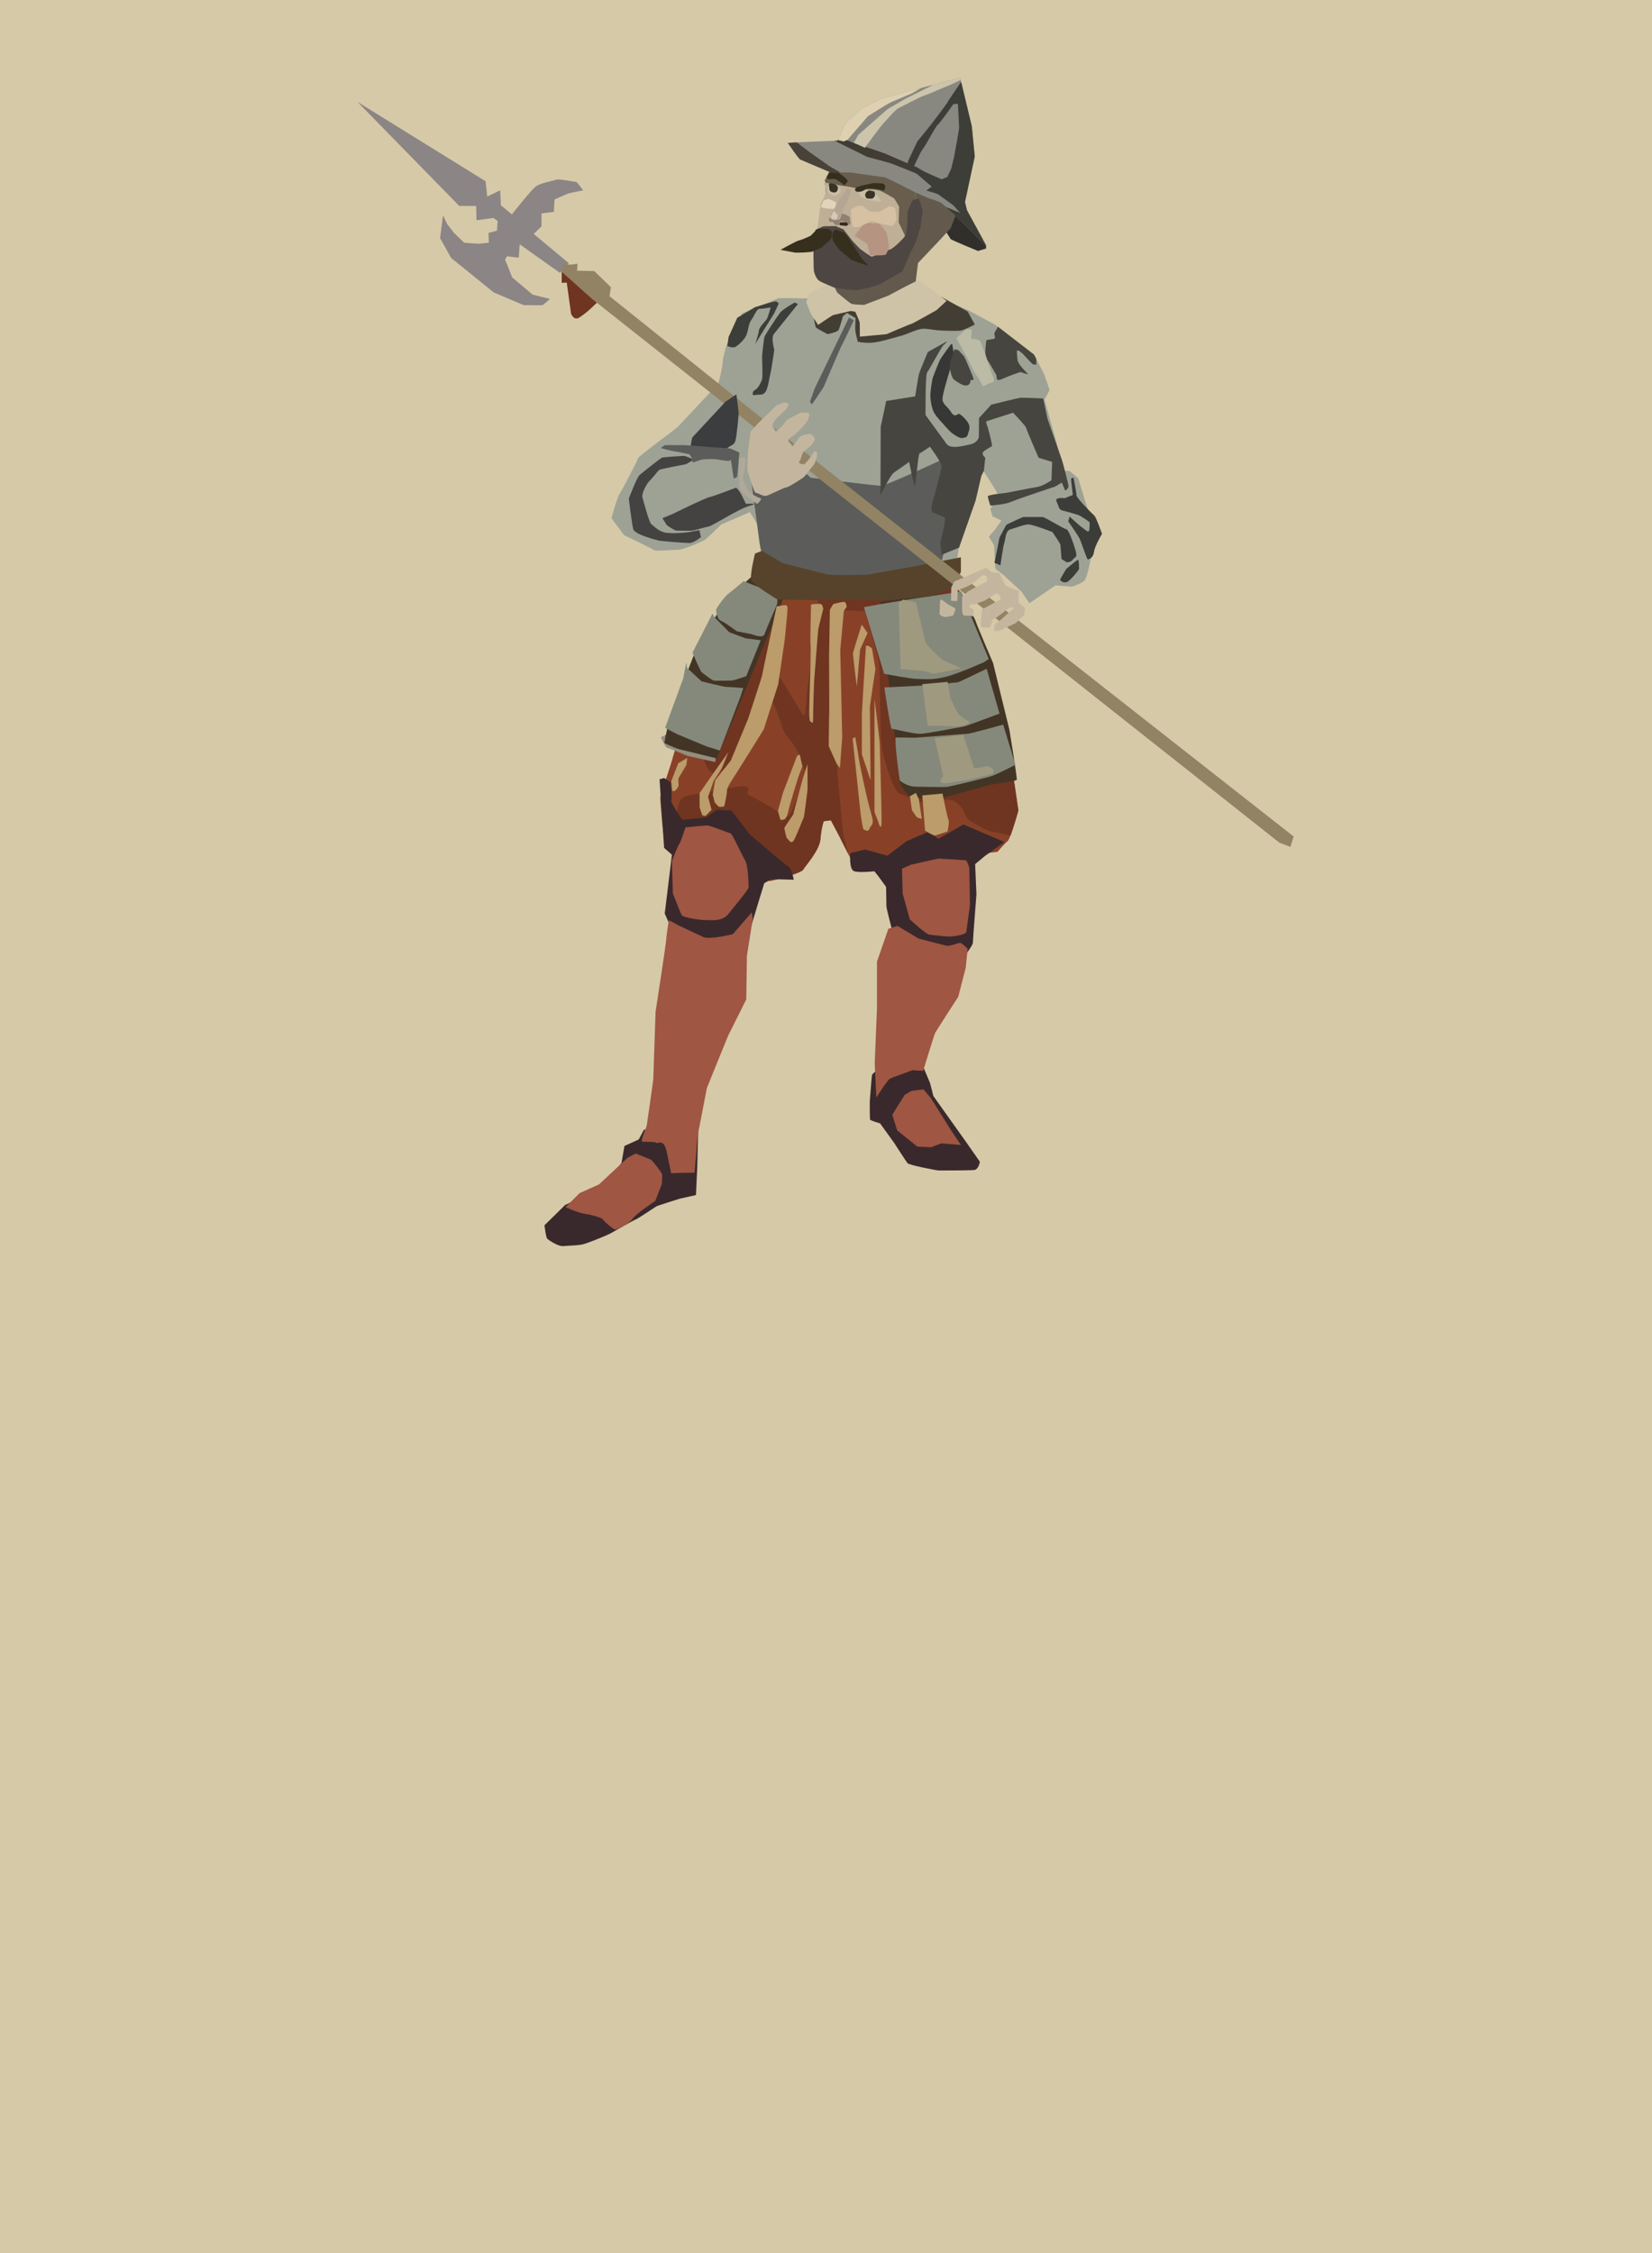 <?xml version="1.0" encoding="UTF-8" standalone="no"?>
<!-- Created with Inkscape (http://www.inkscape.org/) -->

<svg
   width="825"
   height="1125"
   viewBox="0 0 825 1125"
   version="1.1"
   id="svg5"
   xml:space="preserve"
   inkscape:version="1.2.2 (b0a8486, 2022-12-01)"
   sodipodi:docname="pikeman.svg"
   xmlns:inkscape="http://www.inkscape.org/namespaces/inkscape"
   xmlns:sodipodi="http://sodipodi.sourceforge.net/DTD/sodipodi-0.dtd"
   xmlns="http://www.w3.org/2000/svg"
   xmlns:svg="http://www.w3.org/2000/svg"><sodipodi:namedview
     id="namedview7"
     pagecolor="#ffffff"
     bordercolor="#999999"
     borderopacity="1"
     inkscape:showpageshadow="0"
     inkscape:pageopacity="0"
     inkscape:pagecheckerboard="0"
     inkscape:deskcolor="#d1d1d1"
     inkscape:document-units="mm"
     showgrid="false"
     inkscape:zoom="0.16173406"
     inkscape:cx="231.86211"
     inkscape:cy="460.63273"
     inkscape:window-width="1390"
     inkscape:window-height="1027"
     inkscape:window-x="883"
     inkscape:window-y="485"
     inkscape:window-maximized="0"
     inkscape:current-layer="layer1" /><defs
     id="defs2" /><g
     inkscape:label="Layer 1"
     inkscape:groupmode="layer"
     id="layer1"><rect
       style="fill:#d6c9a7;fill-opacity:1;stroke:none;stroke-width:2.721;stroke-linejoin:round;stroke-dashoffset:318.954;stroke-opacity:1;paint-order:markers stroke fill"
       id="rect61"
       width="831.612"
       height="1133.518"
       x="-3.306"
       y="-4.259" /><g
       id="g62"
       transform="matrix(0.594,0,0,0.594,166.641,4.549)"><path
         style="fill:#9da295;fill-opacity:1;stroke:none;stroke-width:2.7;stroke-linejoin:round;stroke-dashoffset:318.954;stroke-opacity:1;paint-order:markers stroke fill"
         d="m 396.109,243.277 c 0,0 -21.314,-0.82 -22.953,0 -1.64,0.82 -30.058,12.57 -30.058,12.57 l -12.843,26.505 c 0,0 -3.279,11.477 -3.279,14.756 0,3.279 -3.006,17.215 -4.099,18.308 -1.093,1.093 -32.244,34.43 -33.883,36.069 -1.639,1.64 -32.79,24.319 -33.063,25.959 -0.273,1.64 -13.389,26.779 -15.575,30.058 -2.186,3.279 -6.831,20.494 -6.831,20.494 l 10.657,14.209 c 0,0 24.046,11.477 25.139,12.57 1.093,1.093 14.482,-0.273 19.948,-0.273 5.465,0 21.587,-7.651 22.953,-8.471 1.366,-0.82 13.663,-12.843 13.663,-12.843 l 24.046,-10.384 7.105,11.75 5.465,26.232 161.341,3.49 1.932,-12.366 18.935,-66.081 c 0,0 13.525,20.481 13.525,22.027 0,1.546 -6.183,12.366 -6.183,12.366 l 1.932,6.183 7.342,3.478 -5.41,7.729 -5.024,5.797 4.251,7.342 1.159,19.708 6.569,5.024 15.457,14.298 6.569,9.661 22.027,-15.071 13.525,1.159 c 0,0 9.274,-2.705 11.207,-5.797 1.932,-3.091 4.251,-14.685 4.251,-14.685 l 3.783,-26.211 -13.83,-44.507 -7.342,-6.183 h -4.251 l -16.617,-59.898 4.251,-8.115 -4.637,-13.525 -8.502,-16.23 -32.074,-24.732 -22.8,-12.366 -31.688,-13.525 z"
         id="path59-6"
         sodipodi:nodetypes="csccssscsccssccccccccsccccccccccccsccccccccccccc" /><path
         style="fill:#5c5d5a;fill-opacity:1;stroke:none;stroke-width:2.7;stroke-linejoin:round;stroke-dashoffset:318.954;stroke-opacity:1;paint-order:markers stroke fill"
         d="m 348.978,380.805 8.695,65.115 c 0,0 2.319,21.254 8.888,23.379 6.569,2.125 57.386,14.105 58.352,14.491 0.966,0.387 40.189,3.091 48.498,0.58 8.308,-2.512 35.359,-9.854 35.359,-9.854 l 7.149,-30.915 -2.319,-65.887 c 0,0 -49.271,22.993 -53.328,22.993 -4.058,0 -59.125,-6.763 -59.125,-6.763 l -41.349,-36.325 -11.207,16.81 z"
         id="path58-9" /><path
         style="fill:#884127;fill-opacity:1;stroke:none;stroke-width:2.7;stroke-linejoin:round;stroke-dashoffset:318.954;stroke-opacity:1;paint-order:markers stroke fill"
         d="m 358.252,477.994 -15.7,9.843 -36.889,79.516 c 0,0 -19.401,56.563 -20.494,61.482 -1.093,4.918 -10.657,32.244 -10.657,34.157 0,1.913 2.459,35.25 4.099,36.889 1.639,1.639 3.006,8.471 12.023,13.389 9.017,4.919 67.766,20.221 74.598,19.674 6.831,-0.546 28.418,-7.105 29.511,-9.564 1.093,-2.459 13.663,-15.849 14.482,-25.686 0.82,-9.837 2.733,-15.029 2.733,-15.029 l 6.011,-0.82 c 0,0 7.651,14.209 8.198,15.575 0.546,1.366 10.383,20.494 10.383,20.494 0,0 9.564,4.099 13.116,4.099 3.552,0 60.935,-7.378 72.412,-9.017 11.477,-1.639 36.069,-4.645 36.069,-4.645 0,0 6.012,-7.105 8.471,-9.017 2.459,-1.913 9.017,-25.686 9.017,-25.686 l -4.645,-31.697 -48.092,-162.858 z"
         id="path39-1" /><path
         id="path40-4"
         style="fill:#6f3520;fill-opacity:1;stroke:none;stroke-width:2.7;stroke-linejoin:round;stroke-dashoffset:318.954;stroke-opacity:1;paint-order:markers stroke fill"
         d="m 484.045,478.834 -71.541,7.91 -4.787,7.867 c 0,0 -8.889,74.39 -9.662,78.254 -0.773,3.864 -0.773,23.186 -3.092,20.867 -2.319,-2.319 -18.548,-32.269 -25.311,-39.031 -6.763,-6.763 -0.966,-15.65 0.193,-20.48 1.159,-4.83 2.125,-23.379 2.125,-23.379 0,0 -42.508,46.759 -43.281,50.816 -0.773,4.058 -11.206,49.077 -11.785,50.816 -0.58,1.739 -8.695,15.071 -5.797,18.936 2.898,3.864 3.091,13.331 12.752,9.66 9.661,-3.671 10.047,-10.241 17.582,-21.447 7.535,-11.207 16.618,-32.654 18.164,-34.586 1.546,-1.932 5.989,-7.921 10.047,-0.965 4.058,6.956 7.922,23.766 10.82,26.471 2.898,2.705 10.627,14.105 10.82,16.23 0.193,2.125 5.603,13.138 5.41,17.195 -0.193,4.058 -7.923,21.254 -9.082,23.766 -1.159,2.512 -3.863,16.038 -11.592,9.082 -7.729,-6.956 -27.052,-15.651 -28.018,-17.004 -0.966,-1.353 3.865,-6.762 -4.057,-6.568 -7.922,0.193 -34.781,6.182 -36.52,6.375 -1.739,0.193 -13.718,0.966 -15.844,5.024 -2.125,4.058 -3.672,12.754 -3.672,12.754 0,0 2.898,26.47 8.115,28.209 5.217,1.739 48.693,11.593 53.137,13.332 2.165,0.847 7.59,7.319 12.58,13.703 1.545,0.221 2.818,0.358 3.481,0.305 6.831,-0.546 28.419,-7.105 29.512,-9.565 1.093,-2.459 13.663,-15.848 14.482,-25.686 0.82,-9.837 2.732,-15.029 2.732,-15.029 l 6.01,-0.82 c 0,0 7.653,14.21 8.199,15.576 0.354,0.884 3.768,7.498 6.719,13.262 -2.054,-7.08 -3.628,-12.718 -3.986,-14.629 -1.639,-8.744 -8.197,-86.347 -8.197,-97.277 0,-10.93 8.197,-93.451 8.197,-93.451 0,0 10.134,0.796 17.801,0.613 l 11.709,42.287 c 1.093,9.291 0.547,66.126 3.006,75.963 2.459,9.837 8.745,33.337 15.029,35.523 6.285,2.186 21.041,10.11 26.779,8.471 5.738,-1.639 12.843,-6.832 20.768,-0.82 7.924,6.011 4.644,11.751 12.842,16.123 8.197,4.372 10.93,7.378 19.674,8.471 4.198,0.525 8.392,2.281 12.408,2.906 2.903,-7.404 6.721,-21.215 6.721,-21.215 l -4.646,-31.697 -48.092,-162.857 z" /><path
         style="fill:#39292c;fill-opacity:1;stroke:none;stroke-width:0.8;stroke-linejoin:round;stroke-dashoffset:318.954;stroke-opacity:1;paint-order:markers stroke fill"
         d="m 273.966,647.417 3.826,57.656 6.558,5.738 -6.011,49.459 5.738,13.116 c 0,0 37.982,16.942 40.168,16.668 2.186,-0.273 24.866,-10.93 25.139,-13.116 0.273,-2.186 12.57,-42.081 12.57,-42.081 l 5.738,-3.552 19.128,0.546 c 0,0 -1.913,-9.564 -4.099,-10.657 -2.186,-1.093 -32.79,-27.325 -32.79,-27.325 l -15.575,-20.221 -12.296,-0.546 -8.744,6.285 -20.221,2.186 c 0,0 -10.384,-15.029 -9.291,-16.668 1.093,-1.639 -0.546,-15.029 -0.546,-15.029 l -5.465,-3.552 z"
         id="path11-4" /><path
         id="path27-7-5"
         style="fill:#504b3a;fill-opacity:1;stroke:none;stroke-width:0.1;stroke-linejoin:round;stroke-dashoffset:318.954;stroke-opacity:1;paint-order:markers stroke fill"
         d="m 413.119,145.795 c 0,0 -0.045,0.297 -0.049,0.318 l 0.787,9.287 -1.115,2.008 c 1.093,2.02 2.699,4.645 2.699,4.645 0,0 4.51,0.547 5.193,0.273 0.683,-0.273 5.192,-3.414 6.012,-3.961 0.82,-0.546 4.098,-5.875 4.098,-5.875 l 2.459,-1.23 c 0,0 -3.961,9.7 -4.508,11.066 -0.546,1.366 -2.596,8.744 -2.596,8.744 l 2.732,4.1 -6.422,5.738 c 0,0 1.503,3.824 3.279,3.961 1.776,0.137 4.781,2.186 6.83,0.547 2.049,-1.64 5.877,-3.142 5.604,-5.602 -0.273,-2.459 -0.411,-5.055 -1.367,-6.012 -0.956,-0.956 -3.006,-3.279 -3.006,-5.875 0,-2.596 5e-4,-8.608 0.684,-9.018 0.683,-0.41 3.553,-2.869 3.553,-2.869 l 5.875,4.646 4.508,2.459 c 0,0 5.192,2.05 6.422,0.957 1.23,-1.093 2.186,-2.596 2.186,-2.596 v 2.869 l -5.055,2.596 c 0,0 -1.366,1.366 0,2.049 1.366,0.683 1.912,1.64 4.098,0.82 2.186,-0.82 2.87,-0.411 4.373,-1.641 1.503,-1.23 4.508,-4.235 4.781,-5.191 0.273,-0.956 1.504,-3.142 1.504,-4.645 0,-1.503 1.64,-4.1 0,-4.783 -1.639,-0.683 -4.1,-3.688 -10.248,-4.508 -6.148,-0.82 -24.319,-2.869 -25.686,-2.869 -1.366,0 -17.625,-0.41 -17.625,-0.41 z" /><path
         style="fill:#312f2c;fill-opacity:1;stroke:none;stroke-width:0.1;stroke-linejoin:round;stroke-dashoffset:318.954;stroke-opacity:1;paint-order:markers stroke fill"
         d="m 548.379,199.079 0.137,2.186 -6.831,2.049 c 0,0 -22.543,-9.291 -22.953,-9.974 -0.41,-0.683 -7.104,-11.203 -7.104,-11.203 0,0 3.552,-17.215 4.099,-17.215 0.546,0 14.072,6.695 14.072,6.695 z"
         id="path23-4-7" /><path
         style="fill:#433e33;fill-opacity:1;stroke:none;stroke-width:2.7;stroke-linejoin:round;stroke-dashoffset:318.954;stroke-opacity:1;paint-order:markers stroke fill"
         d="m 403.659,259.657 c 0,0 1.159,7.342 1.932,8.115 0.773,0.773 9.468,5.41 9.468,5.41 0,0 8.695,-1.353 9.661,-3.864 0.966,-2.512 3.478,-11.207 3.478,-11.207 l 3.285,-2.705 7.255,4.265 c 0,0 -0.273,5.465 -0.273,9.017 0,3.552 2.186,10.93 2.186,10.93 0,0 4.372,1.093 11.203,0.82 6.831,-0.273 18.581,-4.099 24.866,-5.738 6.285,-1.64 13.936,-6.012 19.128,-6.012 5.192,0 7.651,1.366 18.581,1.64 10.93,0.273 9.291,0 12.023,0 2.732,0 12.57,-5.192 12.57,-5.192 l -6.012,-10.93 -22.133,-12.296 -68.313,-2.186 -34.703,6.831 z"
         id="path49-2" /><path
         style="fill:#635a4d;fill-opacity:1;stroke:none;stroke-width:0.1;stroke-linejoin:round;stroke-dashoffset:318.954;stroke-opacity:1;paint-order:markers stroke fill"
         d="m 421.18,224.901 -0.547,9.427 c 0,0 -3.279,7.788 3.142,9.974 6.421,2.186 25.822,8.334 25.822,8.334 0,0 31.834,-10.793 33.883,-10.793 2.049,0 5.602,-10.793 5.602,-10.793 l 2.186,-17.625 15.439,-16.259 12.023,-12.979 5.328,-13.663 c 0,0 -0.41,-12.023 -1.23,-12.023 -0.82,0 -27.189,-9.974 -27.189,-9.974 0,0 -6.148,-1.366 -6.968,0 -0.82,1.366 -4.918,19.674 -4.918,19.674 0,0 2.049,16.122 1.776,17.352 -0.273,1.23 -5.875,23.226 -7.378,24.593 -1.503,1.366 -33.063,14.072 -34.293,14.346 -1.23,0.273 -22.68,0.41 -22.68,0.41 z"
         id="path22-1-5" /><path
         style="fill:#beaf96;fill-opacity:1;stroke:none;stroke-width:0.1;stroke-linejoin:round;stroke-dashoffset:318.954;stroke-opacity:1;paint-order:markers stroke fill"
         d="m 417.141,135.595 -4.251,8.405 0.966,11.4 -4.347,7.825 -3.768,27.823 12.849,26.761 39.803,3.671 21.834,-19.418 8.985,-33.717 -0.097,-20.481 c 0,0 -40.576,-23.476 -41.059,-23.476 -0.483,0 -30.915,11.207 -30.915,11.207 z"
         id="path14-9-8" /><path
         id="path15-5-7"
         style="fill:#695d4d;fill-opacity:1;stroke:none;stroke-width:0.1;stroke-linejoin:round;stroke-dashoffset:318.954;stroke-opacity:1;paint-order:markers stroke fill"
         d="m 448.056,124.389 c -0.483,0 -30.916,11.207 -30.916,11.207 l -4.25,8.404 0.064,0.764 1.191,1.361 c 0,0 11.594,2.125 14.686,2.512 3.091,0.386 10.432,1.932 13.717,2.512 3.285,0.58 13.719,0.001 17.391,1.74 3.671,1.739 11.207,6.182 11.207,6.182 0,0 4.25,6.378 4.25,7.344 0,0.966 -0.387,12.945 -0.387,12.945 l 5.023,10.434 1.199,8.492 7.981,-29.939 -0.098,-20.482 c 0,0 -40.575,-23.475 -41.059,-23.475 z" /><path
         style="fill:#c8bfa6;fill-opacity:1;stroke:none;stroke-width:0.1;stroke-linejoin:round;stroke-dashoffset:318.954;stroke-opacity:1;paint-order:markers stroke fill"
         d="m 441.811,155.495 c 0,0 -0.137,1.298 1.981,2.323 2.118,1.025 4.782,2.528 5.328,2.664 0.546,0.137 4.03,0.546 5.328,0.751 1.298,0.205 5.602,0.956 5.602,0.956 l -1.503,-3.962 -5.26,-5.26 -6.49,-0.478 -4.304,0.82 -1.571,1.503 z"
         id="path5-9-4" /><path
         style="fill:#888880;fill-opacity:1;stroke:none;stroke-width:0.1;stroke-linejoin:round;stroke-dashoffset:318.954;stroke-opacity:1;paint-order:markers stroke fill"
         d="m 526.656,57.534 c -3.279,0.82 -66.4,17.761 -66.4,17.761 0,0 -15.575,7.651 -17.488,9.291 -1.913,1.64 -12.023,10.384 -12.843,12.296 -0.82,1.913 -6.285,13.663 -6.285,13.663 0,0 -17.215,0.82 -19.947,0.82 -2.732,0 -21.86,1.093 -21.86,1.093 0,0 9.017,13.389 10.384,13.936 1.366,0.547 25.686,10.93 25.686,10.93 0,0 16.122,-0.273 18.854,0.273 2.732,0.547 26.779,3.826 26.779,3.826 0,0 15.029,7.105 19.401,9.564 4.372,2.459 16.395,7.924 19.674,8.744 3.279,0.82 8.471,3.279 8.471,3.279 0,0 12.57,11.477 15.849,14.756 3.279,3.279 22.133,21.86 22.133,21.86 l -16.668,-30.604 -1.64,-6.831 8.198,-38.255 -2.459,-25.412 z"
         id="path1-0-2" /><path
         style="fill:#cec3a6;fill-opacity:1;stroke:none;stroke-width:0.1;stroke-linejoin:round;stroke-dashoffset:318.954;stroke-opacity:1;paint-order:markers stroke fill"
         d="m 410.797,233.099 -11.067,5.738 -2.459,7.651 3.962,9.7 6.012,9.291 c 0,0 11.75,-8.061 12.843,-8.334 1.093,-0.273 14.619,-3.416 14.619,-3.416 l 3.826,0.683 c 0,0 3.552,7.924 3.689,9.017 0.137,1.093 0.137,11.886 0.137,11.886 l 22.407,-2.049 c 0,0 19.947,-8.607 20.767,-8.607 0.82,0 21.314,-11.613 21.314,-11.613 l 8.471,-7.788 -16.942,-12.843 c 0,0 -4.099,-5.602 -9.154,-3.416 -5.055,2.186 -22.953,11.886 -22.953,11.886 l -20.357,7.788 c 0,0 -9.154,-0.273 -10.657,-0.956 -1.503,-0.683 -11.886,-9.427 -11.886,-9.427 l -4.372,-8.607 z"
         id="path2-5-4" /><path
         style="fill:#c8bfa6;fill-opacity:1;stroke:none;stroke-width:0.1;stroke-linejoin:round;stroke-dashoffset:318.954;stroke-opacity:1;paint-order:markers stroke fill"
         d="m 415.51,152.968 c 0,0 1.093,2.459 1.981,2.733 0.888,0.273 3.621,1.844 5.397,0.751 1.776,-1.093 3.074,-2.459 3.142,-2.869 0.068,-0.41 0.82,-1.776 -0.546,-2.869 -1.366,-1.093 -4.85,-3.416 -5.26,-3.416 -0.41,0 -2.118,-0.41 -3.142,0.068 -1.025,0.478 -1.981,1.708 -1.981,1.708 z"
         id="path6-0-6" /><path
         style="fill:#3a3223;fill-opacity:1;stroke:none;stroke-width:0.1;stroke-linejoin:round;stroke-dashoffset:318.954;stroke-opacity:1;paint-order:markers stroke fill"
         d="m 447.686,153.856 c 0,0 -0.888,1.708 -0.888,2.186 0,0.478 0.478,2.528 1.23,2.937 0.751,0.41 4.304,0.546 5.123,0.137 0.82,-0.41 1.981,-2.049 1.981,-2.937 0,-0.888 -0.273,-2.801 -0.956,-2.937 -0.683,-0.137 -3.757,-0.888 -4.099,-0.82 -0.342,0.068 -2.391,1.435 -2.391,1.435 z"
         id="path4-1-1" /><path
         style="fill:#4e4642;fill-opacity:1;stroke:none;stroke-width:0.1;stroke-linejoin:round;stroke-dashoffset:318.954;stroke-opacity:1;paint-order:markers stroke fill"
         d="m 411.753,182.547 -6.695,3.006 c 0,0 -1.503,13.253 -1.639,14.072 -0.137,0.82 0,19.264 0.273,20.494 0.273,1.23 1.639,6.148 4.235,8.061 2.596,1.913 9.7,4.372 11.75,5.465 2.049,1.093 15.575,2.596 19.128,2.596 3.552,0 16.805,-3.416 18.991,-4.372 2.186,-0.956 20.494,-11.477 20.494,-11.477 l 5.055,-12.023 6.695,-14.072 c 0,0 2.459,-9.154 3.006,-10.11 0.547,-0.956 2.186,-14.892 2.186,-14.892 0,0 -2.869,-9.837 -3.552,-9.837 -0.683,0 -4.645,0.956 -4.645,0.956 0,0 -3.552,6.695 -4.235,9.291 -0.683,2.596 -0.546,11.613 -0.546,11.613 0,0 -0.683,7.514 -1.639,9.154 -0.956,1.64 -9.7,10.657 -12.843,11.613 -3.142,0.956 -14.209,5.875 -15.302,6.012 -1.093,0.137 -10.11,-6.695 -10.11,-6.695 l -6.148,-6.421 -7.651,-9.837 -6.558,-2.733 z"
         id="path9-8-9" /><path
         style="fill:#362f1e;fill-opacity:1;stroke:none;stroke-width:0.1;stroke-linejoin:round;stroke-dashoffset:318.954;stroke-opacity:1;paint-order:markers stroke fill"
         d="m 418.88,187.474 c 0,0 -1.063,-2.802 -4.637,-2.802 -3.575,0 -7.342,-0.386 -8.308,0.676 -0.966,1.063 -4.444,4.927 -5.217,5.314 -0.773,0.386 -7.535,3.478 -9.468,3.768 -1.932,0.29 -15.651,7.922 -15.651,7.922 0,0 9.081,1.739 11.69,2.222 2.608,0.483 13.622,-0.29 14.685,-0.58 1.063,-0.29 7.922,-3.285 8.502,-3.671 0.58,-0.386 4.541,-4.347 4.541,-4.347 l 1.642,-1.063 1.836,-2.608 z"
         id="path7-4-5" /><path
         style="fill:#362f1e;fill-opacity:1;stroke:none;stroke-width:0.1;stroke-linejoin:round;stroke-dashoffset:318.954;stroke-opacity:1;paint-order:markers stroke fill"
         d="m 419.17,191.048 c 0,0 0.386,2.995 0.773,3.961 0.386,0.966 4.541,6.859 6.183,8.212 1.642,1.353 8.308,6.956 9.081,7.536 0.773,0.58 12.173,4.347 12.173,4.347 l 2.125,0.58 -5.217,-5.603 -7.825,-12.173 c 0,0 -6.086,-9.854 -7.825,-10.241 -1.739,-0.386 -6.086,-2.319 -6.473,-2.319 -0.387,0 -2.705,2.222 -2.802,2.608 -0.097,0.386 -0.193,3.091 -0.193,3.091 z"
         id="path8-4-7" /><path
         style="fill:#908072;fill-opacity:1;stroke:none;stroke-width:0.1;stroke-linejoin:round;stroke-dashoffset:318.954;stroke-opacity:1;paint-order:markers stroke fill"
         d="m 416.262,175.921 0.546,2.733 3.074,0.273 1.503,2.254 3.142,0.615 0.683,-2.801 c 0,0 1.366,-0.888 1.913,-0.82 0.546,0.068 4.577,0.888 4.85,1.161 0.273,0.273 1.639,2.459 1.639,2.459 l 0.82,-1.913 -0.683,-5.26 -3.211,-1.913 c 0,0 -3.552,-1.093 -3.894,-0.547 -0.342,0.547 -1.503,3.279 -1.503,3.279 l -2.118,1.23 -4.099,-1.366 z"
         id="path11-3-0" /><path
         style="fill:#b5a693;fill-opacity:1;stroke:none;stroke-width:0.1;stroke-linejoin:round;stroke-dashoffset:318.954;stroke-opacity:1;paint-order:markers stroke fill"
         d="m 426.85,173.393 c 1.093,-4.987 5.465,-12.706 5.465,-12.706 l 2.869,-8.266 c 0,0 -2.596,-1.981 -3.416,-1.64 -0.82,0.342 -2.733,3.621 -4.304,5.67 -1.571,2.049 -6.831,11.75 -6.831,11.75 0,0 -2.869,3.347 -2.869,3.757 0,0.41 0.546,4.85 0.546,4.85 0,0 1.093,0.478 2.323,0.615 1.23,0.137 4.235,-0.273 4.85,-0.683 0.615,-0.41 1.366,-3.347 1.366,-3.347 z"
         id="path12-9-0" /><path
         style="fill:#d8c6b8;fill-opacity:1;stroke:none;stroke-width:0.1;stroke-linejoin:round;stroke-dashoffset:318.954;stroke-opacity:1;paint-order:markers stroke fill"
         d="m 420.429,169.636 -2.186,4.304 c 0,0 -0.342,2.049 0.137,2.186 0.478,0.137 2.732,0.82 2.732,0.82 l 2.391,-0.82 0.137,-3.142 z"
         id="path10-7-0" /><path
         style="fill:#342a1e;fill-opacity:1;stroke:none;stroke-width:0.1;stroke-linejoin:round;stroke-dashoffset:318.954;stroke-opacity:1;paint-order:markers stroke fill"
         d="m 425.621,179.268 c 0,0 -1.025,2.118 0.137,2.391 1.161,0.273 4.782,0.546 5.397,0.546 0.615,0 1.503,-1.571 1.503,-1.571 0,0 -1.366,-1.503 -1.639,-1.503 -0.273,0 -5.397,0.137 -5.397,0.137 z"
         id="path13-8-1" /><path
         id="path16-3-5"
         style="fill:#413d34;fill-opacity:1;stroke:none;stroke-width:0.1;stroke-linejoin:round;stroke-dashoffset:318.954;stroke-opacity:1;paint-order:markers stroke fill"
         d="m 424.553,108.562 c -0.199,0.429 -0.912,1.982 -0.912,1.982 0,0 -1.885,0.085 -2.447,0.111 l -0.014,0.025 27.6,13.662 c 0,0 18.034,4.509 22.27,6.285 4.235,1.776 23.636,9.292 25.002,10.385 1.366,1.093 6.559,4.371 6.559,4.371 0,0 1.914,-2.87 1.504,-3.553 -0.41,-0.683 -14.073,-9.289 -14.893,-9.426 -0.82,-0.137 -25.549,-10.932 -25.549,-10.932 0,0 -17.626,-6.283 -18.992,-6.283 -1.366,0 -14.893,-5.738 -14.893,-5.738 z" /><path
         id="path17-9-5"
         style="fill:#ccc5ac;fill-opacity:1;stroke:none;stroke-width:0.1;stroke-linejoin:round;stroke-dashoffset:318.954;stroke-opacity:1;paint-order:markers stroke fill"
         d="m 526.656,57.535 c -1.095,0.274 -12.313,3.293 -22.178,5.932 -9.451,4.761 -22.647,11.406 -23.318,11.693 -0.956,0.41 -15.439,8.879 -15.439,8.879 l -24.594,21.588 -3.824,6.695 9.291,4.234 c 0,0 13.115,-18.035 15.438,-20.357 2.323,-2.323 9.701,-11.339 12.707,-12.842 3.006,-1.503 18.717,-9.838 21.723,-10.658 3.006,-0.82 18.444,-7.787 19.674,-8.061 0.621,-0.138 5.892,-2.621 11.01,-5.068 z" /><path
         id="path18-9-1"
         style="fill:#ded0b1;fill-opacity:1;stroke:none;stroke-width:0.1;stroke-linejoin:round;stroke-dashoffset:318.954;stroke-opacity:1;paint-order:markers stroke fill"
         d="m 493.525,66.396 c -16.226,4.347 -33.27,8.898 -33.27,8.898 0,0 -15.575,7.652 -17.488,9.291 -1.913,1.64 -12.024,10.384 -12.844,12.297 -0.79,1.844 -5.69,12.381 -6.057,13.17 l 4.965,1.176 3.143,-1.367 17.352,-19.947 c 0,0 17.625,-11.202 19.947,-12.021 2.323,-0.82 17.078,-7.242 17.078,-7.242 z" /><path
         id="path19-9-7"
         style="fill:#3d3e37;fill-opacity:1;stroke:none;stroke-width:0.1;stroke-linejoin:round;stroke-dashoffset:318.954;stroke-opacity:1;paint-order:markers stroke fill"
         d="m 527.531,61.183 c -1.128,1.636 -11.533,16.736 -11.533,17.254 0,0.547 -14.072,18.992 -14.072,18.992 l -11.203,13.799 -7.377,15.576 c 0,0 -1.776,4.781 -0.547,5.055 0.938,0.208 2.037,1.517 3.293,1.344 0.764,1.615 1.84,3.75 2.582,4.121 1.093,0.546 14.072,11.887 14.072,11.887 l -4.508,3.279 c 0,0 9.563,2.733 10.109,3.279 0.547,0.546 12.434,8.879 12.844,9.426 0.41,0.546 5.601,6.148 5.601,6.148 l -12.133,-5.047 c 3.779,3.466 9.867,9.066 12.27,11.469 3.279,3.279 22.133,21.859 22.133,21.859 l -16.668,-30.604 -1.641,-6.832 8.197,-38.254 -2.459,-25.414 z m -2.789,18.348 c 0,0 1.094,18.308 1.094,20.084 0,1.776 -4.234,24.319 -4.371,25.139 -0.137,0.82 -2.188,8.881 -2.324,9.428 -0.137,0.546 -3.277,6.969 -3.277,6.969 l -4.783,1.912 -8.744,-3.826 -14.941,-6.812 c 1.79,-1.966 4.88,-10.873 7.975,-14.91 3.142,-4.099 10.382,-18.581 12.568,-20.357 2.186,-1.776 12.98,-17.215 12.98,-17.215 z" /><path
         id="path20-7-4"
         style="fill:#484239;fill-opacity:1;stroke:none;stroke-width:0.1;stroke-linejoin:round;stroke-dashoffset:318.954;stroke-opacity:1;paint-order:markers stroke fill"
         d="m 389.238,112.051 c -3.49,0.191 -7.406,0.408 -7.406,0.408 0,0 9.017,13.389 10.383,13.936 1.366,0.547 25.688,10.93 25.688,10.93 0,0 3.882,-0.059 8.016,-0.064 l -8.973,-5.127 c 0,0 -15.848,-11.204 -16.805,-11.887 -0.435,-0.311 -5.744,-4.308 -10.902,-8.195 z" /><path
         style="fill:#3a3223;fill-opacity:1;stroke:none;stroke-width:0.1;stroke-linejoin:round;stroke-dashoffset:318.954;stroke-opacity:1;paint-order:markers stroke fill"
         d="m 416.272,147.767 0.58,4.154 c 0,0 0.386,1.449 1.642,1.739 1.256,0.29 2.319,0.773 2.898,0.483 0.58,-0.29 1.836,-0.676 1.932,-1.353 0.097,-0.676 0.773,-1.932 0.58,-2.705 -0.193,-0.773 -0.773,-1.642 -0.773,-1.642 0,0 -1.836,-1.449 -2.319,-1.449 -0.483,0 -2.705,-0.676 -3.478,-0.676 -0.773,0 -1.063,1.449 -1.063,1.449 z"
         id="path21-1-2" /><path
         style="fill:#362f1e;fill-opacity:1;stroke:none;stroke-width:0.1;stroke-linejoin:round;stroke-dashoffset:318.954;stroke-opacity:1;paint-order:markers stroke fill"
         d="m 439.217,149.941 -1.111,2.077 c 0,0 1.063,1.449 1.836,1.497 0.773,0.048 2.608,0.338 4.686,-0.628 2.077,-0.966 2.753,-1.787 3.72,-1.932 0.966,-0.145 3.478,-0.29 4.879,-0.145 1.401,0.145 5.797,0.869 6.763,1.208 0.966,0.338 2.319,0.483 2.56,0.531 0.241,0.048 1.691,-3.768 1.063,-4.203 -0.628,-0.435 -0.87,-1.836 -2.705,-1.836 -1.836,0 -5.845,-0.58 -8.357,0 -2.512,0.58 -8.405,1.739 -9.081,1.932 -0.676,0.193 -4.251,1.497 -4.251,1.497 z"
         id="path24-3-8" /><path
         style="fill:#362f1e;fill-opacity:1;stroke:none;stroke-width:0.1;stroke-linejoin:round;stroke-dashoffset:318.954;stroke-opacity:1;paint-order:markers stroke fill"
         d="m 429.362,148.154 2.608,-3.043 c 0,0 0.386,-0.966 -0.773,-2.27 -1.159,-1.304 -6.666,-5.362 -6.956,-5.362 -0.29,0 -7.439,-0.145 -7.439,-0.145 l -2.222,3.719 c 0,0 0.725,2.029 0.966,2.029 0.242,0 5.265,-0.773 6.618,0.048 1.353,0.821 4.541,2.802 4.975,3.14 0.435,0.338 2.222,1.884 2.222,1.884 z"
         id="path25-0-5" /><path
         style="fill:#8c8585;fill-opacity:1;stroke:none;stroke-width:0.1;stroke-linejoin:round;stroke-dashoffset:318.954;stroke-opacity:1;paint-order:markers stroke fill"
         d="m 91.911,173.393 -2.459,19.128 9.29,16.668 35.796,28.965 25.139,10.657 c 0,0 14.756,0.273 15.849,0 1.093,-0.273 6.285,-5.192 6.285,-5.192 l -14.482,-3.552 -17.215,-14.482 -6.012,-15.029 1.639,-2.733 9.837,1.093 0.82,-11.203 33.883,24.046 7.378,-8.198 -29.511,-24.593 6.558,-6.285 v -10.93 l 10.384,-1.366 0.546,-10.384 c 0,0 9.837,-4.372 11.203,-4.919 1.366,-0.547 12.843,-2.733 12.843,-2.733 0,0 -4.918,-7.105 -6.011,-7.105 -1.093,0 -14.482,-2.733 -16.395,-1.913 -1.913,0.82 -12.843,2.733 -16.942,5.465 -4.099,2.733 -20.494,23.773 -20.494,23.773 l -9.291,-7.651 -0.546,-12.57 -10.93,5.192 -1.366,-12.843 L 20.046,78.028 105.574,165.469 h 14.209 l 0.273,12.023 14.209,-1.913 3.552,2.459 -0.546,8.198 -7.105,1.913 0.273,8.198 c 0,0 -5.738,0.546 -7.378,0.82 -1.639,0.273 -13.389,-0.82 -13.389,-0.82 l -8.471,-8.198 -5.738,-7.378 z"
         id="path26-4-7" /><path
         style="fill:#b59482;fill-opacity:1;stroke:none;stroke-width:0.1;stroke-linejoin:round;stroke-dashoffset:318.954;stroke-opacity:1;paint-order:markers stroke fill"
         d="m 444.772,181.581 -6.666,8.888 10.53,6.956 2.222,9.468 c 0,0 12.656,0.58 13.429,-0.676 0.773,-1.256 2.608,-5.217 2.608,-5.7 0,-0.483 -1.546,-11.303 -2.029,-12.269 -0.483,-0.966 -5.12,-7.922 -7.149,-7.922 -2.029,0 -10.241,-0.773 -11.013,-0.386 -0.773,0.386 -1.932,1.642 -1.932,1.642 z"
         id="path28-6-3" /><path
         style="fill:#d6c1a3;fill-opacity:1;stroke:none;stroke-width:0.1;stroke-linejoin:round;stroke-dashoffset:318.954;stroke-opacity:1;paint-order:markers stroke fill"
         d="m 438.878,165.93 c 0,0 -4.154,2.512 -4.251,3.381 -0.097,0.869 1.353,10.917 1.353,11.303 0,0.386 -0.676,2.995 3.091,2.898 3.768,-0.097 5.41,-1.836 8.115,-2.995 2.705,-1.159 3.575,-2.705 7.632,-1.642 4.058,1.063 8.212,2.512 10.241,2.608 2.029,0.097 3.478,1.739 5.314,0 1.835,-1.739 2.608,-3.091 2.608,-6.473 0,-3.381 -0.87,-8.308 -2.125,-8.502 -1.256,-0.193 -2.415,-1.256 -4.058,-0.58 -1.642,0.676 -6.086,3.671 -7.053,4.058 -0.966,0.386 -4.251,0.483 -6.376,0.29 -2.125,-0.193 -1.835,0.483 -4.251,-1.353 -2.415,-1.836 -4.637,-3.768 -5.507,-3.768 -0.87,0 -4.734,0.773 -4.734,0.773 z"
         id="path29-2-1" /><path
         style="fill:#e1d4ba;fill-opacity:1;stroke:none;stroke-width:0.1;stroke-linejoin:round;stroke-dashoffset:318.954;stroke-opacity:1;paint-order:markers stroke fill"
         d="m 411.828,160.906 c 0,0 -2.415,5.12 -2.029,5.507 0.386,0.386 3.671,1.159 4.734,1.159 1.063,0 6.473,1.063 6.956,-0.58 0.483,-1.642 1.353,-4.154 0.773,-4.541 -0.58,-0.386 -4.734,-2.802 -6.183,-2.802 -1.449,0 -4.251,1.256 -4.251,1.256 z"
         id="path30-0-4" /><path
         style="fill:#39292c;fill-opacity:1;stroke:none;stroke-width:0.8;stroke-linejoin:round;stroke-dashoffset:318.954;stroke-opacity:1;paint-order:markers stroke fill"
         d="m 194.449,1005.377 -17.215,16.942 c 0,0 1.093,10.383 2.459,11.477 1.366,1.093 9.017,6.558 13.663,6.011 4.645,-0.546 12.57,-0.273 17.761,-1.913 5.192,-1.639 19.948,-7.651 22.134,-9.017 2.186,-1.366 19.128,-10.93 20.767,-11.477 1.639,-0.546 15.849,-10.11 17.215,-10.93 1.366,-0.82 19.947,-6.558 19.947,-6.558 l 13.389,-3.006 1.093,-23.5 0.82,-31.151 -45.633,-0.273 -4.372,8.198 -12.023,5.465 -2.459,14.209 c 0,0 -14.756,19.128 -17.215,20.494 -2.459,1.366 -30.331,15.029 -30.331,15.029 z"
         id="path9-0" /><path
         style="fill:#9f5642;fill-opacity:1;stroke:none;stroke-width:0.1;stroke-linejoin:round;stroke-dashoffset:318.954;stroke-opacity:1;paint-order:markers stroke fill"
         d="m 247.119,965.551 -24.046,22.407 -16.395,7.378 -11.75,11.75 c 0,0 10.11,4.645 15.575,5.465 5.465,0.82 15.029,3.279 15.849,4.918 0.82,1.639 9.017,8.471 10.384,8.471 1.366,0 11.477,-4.645 14.482,-9.017 3.006,-4.372 19.128,-15.029 19.128,-15.029 l 5.465,-13.936 c 0,0 0.82,-7.924 0,-9.291 -0.82,-1.366 -7.651,-10.93 -9.564,-11.75 -1.913,-0.82 -12.296,-4.919 -12.296,-4.919 z"
         id="path31-4-3" /><path
         style="fill:#9f5642;fill-opacity:1;stroke:none;stroke-width:0.1;stroke-linejoin:round;stroke-dashoffset:318.954;stroke-opacity:1;paint-order:markers stroke fill"
         d="m 283.734,978.667 c 5.465,-0.546 19.674,-0.546 19.674,-0.546 l 2.732,-31.971 7.651,-39.348 17.761,-43.72 15.302,-30.604 0.546,-36.616 4.918,-31.151 -0.82,-5.465 -15.849,18.308 c 0,0 -19.401,4.918 -24.866,2.459 -5.465,-2.459 -21.587,-10.11 -21.587,-10.11 l -7.378,-4.099 c 0,0 -2.186,13.116 -2.186,15.849 0,2.733 -9.017,61.209 -9.017,61.209 0,0 -1.913,55.197 -1.913,56.563 0,1.366 -5.192,36.889 -5.465,38.802 -0.273,1.913 -6.011,13.936 -3.552,13.936 2.459,0 10.11,-0.273 11.476,0.82 1.366,1.093 6.285,-4.099 8.744,7.378 2.459,11.477 3.825,18.308 3.825,18.308 z"
         id="path32-8-6" /><path
         style="fill:#433525;fill-opacity:1;stroke:none;stroke-width:0.8;stroke-linejoin:round;stroke-dashoffset:318.954;stroke-opacity:1;paint-order:markers stroke fill"
         d="m 459.305,498.089 16.617,152.643 c 0,0 5.99,10.241 8.308,10.434 2.319,0.193 13.719,4.444 23.573,2.512 9.854,-1.932 43.861,-11.593 43.861,-11.593 0,0 22.027,-3.091 22.607,-4.251 0.58,-1.159 -6.183,-42.122 -6.183,-42.122 l -13.719,-56.033 c 0,0 -14.491,-33.813 -14.491,-34.779 0,-0.966 -12.559,-25.312 -12.559,-25.312 z"
         id="path23-1" /><path
         style="fill:#85897b;fill-opacity:1;stroke:none;stroke-width:0.8;stroke-linejoin:round;stroke-dashoffset:318.954;stroke-opacity:1;paint-order:markers stroke fill"
         d="m 445.78,502.726 17.003,56.033 c 0,0 22.413,4.251 27.437,4.251 5.024,0 13.139,1.353 25.118,-1.932 11.979,-3.285 29.949,-11.593 30.722,-11.786 0.773,-0.193 4.637,-3.091 4.637,-3.091 l -23.38,-56.613 -43.281,6.569 -25.698,4.251 z"
         id="path20-4" /><path
         style="fill:none;stroke:none;stroke-width:0.8;stroke-linejoin:round;stroke-dashoffset:318.954;stroke-opacity:1;paint-order:markers stroke fill"
         d="m 567.315,440.317 -11.013,30.142 8.502,1.739 9.854,8.888 9.661,14.685 27.437,-25.505 0.193,-15.071 c 0,0 -6.763,-11.4 -7.535,-12.366 -0.773,-0.966 -5.217,-6.956 -8.115,-7.922 -2.898,-0.966 -14.685,-3.091 -14.685,-3.091 l -11.4,5.99 z"
         id="path4-5" /><path
         style="fill:#39292c;fill-opacity:1;stroke:none;stroke-width:0.8;stroke-linejoin:round;stroke-dashoffset:318.954;stroke-opacity:1;paint-order:markers stroke fill"
         d="m 495.163,888.015 6.285,14.892 2.732,10.793 26.369,37.026 12.706,18.171 c 0,0 -0.956,6.558 -4.782,6.968 -3.825,0.41 -27.872,0.41 -29.648,0.41 -1.776,0 -25.003,-4.509 -26.369,-6.148 -1.366,-1.639 -11.067,-16.805 -11.067,-16.805 l -12.023,-16.668 c 0,0 -8.334,-2.323 -8.471,-3.279 -0.137,-0.956 -0.273,-14.756 -0.137,-15.849 0.137,-1.093 1.503,-20.904 1.913,-21.86 0.41,-0.956 19.264,-16.532 19.264,-16.532 z"
         id="path10-70" /><path
         style="fill:#9f5642;fill-opacity:1;stroke:none;stroke-width:0.8;stroke-linejoin:round;stroke-dashoffset:318.954;stroke-opacity:1;paint-order:markers stroke fill"
         d="m 479.998,912.744 -10.383,16.668 4.099,13.116 16.942,13.663 11.75,0.546 8.198,-3.279 16.668,1.366 -8.744,-13.116 -16.395,-26.232 -6.285,-7.378 c 0,0 -8.198,1.093 -9.291,1.093 -1.093,0 -6.558,3.552 -6.558,3.552 z"
         id="path5-7" /><path
         style="fill:#39292c;fill-opacity:1;stroke:none;stroke-width:0.8;stroke-linejoin:round;stroke-dashoffset:318.954;stroke-opacity:1;paint-order:markers stroke fill"
         d="m 434.365,709.445 c 0,0 -1.366,13.936 3.279,15.302 4.645,1.366 16.942,0 16.942,0 l 3.279,4.099 6.558,9.017 c 0,0 0.273,14.482 0.273,16.395 0,1.913 5.738,23.5 5.738,23.5 l 58.203,20.494 c 0,0 8.744,-10.93 8.744,-13.389 0,-2.459 3.006,-40.715 3.006,-40.715 l -1.093,-25.412 8.198,-6.831 16.395,-11.75 -34.43,-14.756 -21.04,12.023 c 0,0 -7.651,-5.465 -8.744,-5.465 -1.093,0 -18.308,7.651 -18.308,7.651 l -15.849,12.023 -18.854,-5.192 z"
         id="path12-4" /><path
         style="fill:#9f5642;fill-opacity:1;stroke:none;stroke-width:0.8;stroke-linejoin:round;stroke-dashoffset:318.954;stroke-opacity:1;paint-order:markers stroke fill"
         d="m 456.225,914.93 c 0,0 9.291,-14.756 11.477,-15.849 2.186,-1.093 18.854,-7.105 18.854,-7.105 l 9.017,0.546 c 0,0 9.291,-30.331 10.11,-31.971 0.82,-1.639 19.401,-30.331 19.401,-30.331 l 6.285,-24.319 1.639,-16.122 c 0,0 -5.192,-4.918 -6.285,-4.918 -1.093,0 -9.017,3.006 -11.476,2.459 -2.459,-0.546 -23.5,-6.011 -23.5,-6.011 l -17.761,-10.657 -7.651,2.459 -9.564,27.599 v 39.075 l -1.913,46.453 z"
         id="path6-9" /><path
         style="fill:#9f5642;fill-opacity:1;stroke:none;stroke-width:0.8;stroke-linejoin:round;stroke-dashoffset:318.954;stroke-opacity:1;paint-order:markers stroke fill"
         d="m 477.812,722.561 0.546,21.04 6.012,21.587 c 0,0 13.663,12.57 16.395,12.843 2.732,0.273 14.209,1.639 16.668,1.639 2.459,0 14.209,-1.366 14.482,-4.099 0.273,-2.732 3.006,-22.133 3.006,-22.133 l -0.546,-31.424 c 0,0 -1.639,-6.558 -3.279,-6.558 -1.639,0 -20.494,-1.366 -22.133,-1.366 -1.64,0 -23.773,5.192 -23.773,5.192 z"
         id="path7-0" /><path
         style="fill:#9f5642;fill-opacity:1;stroke:none;stroke-width:0.8;stroke-linejoin:round;stroke-dashoffset:318.954;stroke-opacity:1;paint-order:markers stroke fill"
         d="m 291.181,700.974 c -1.093,0 -6.831,15.302 -6.831,15.302 l 0.82,27.052 c 0,0 6.558,17.215 7.651,18.581 1.093,1.366 13.389,3.825 19.128,3.825 5.738,0 14.756,1.639 20.221,-5.465 5.465,-7.105 16.668,-19.947 16.668,-22.133 0,-2.186 -0.273,-18.308 -3.006,-22.68 -2.732,-4.372 -10.657,-22.407 -12.296,-22.68 -1.639,-0.273 -17.215,-6.558 -19.401,-6.558 -2.186,0 -18.308,1.639 -18.308,1.639 z"
         id="path8-3" /><path
         style="fill:#948d7e;fill-opacity:1;stroke:none;stroke-width:0.8;stroke-linejoin:round;stroke-dashoffset:318.954;stroke-opacity:1;paint-order:markers stroke fill"
         d="m 275.059,612.167 c 0,0 4.099,8.744 5.192,8.744 1.093,0 17.215,6.831 17.215,6.831 l 23.226,5.192 1.093,-6.558 -31.971,-12.57 -8.471,-5.192 z"
         id="path13-6" /><path
         style="fill:#433525;fill-opacity:1;stroke:none;stroke-width:0.8;stroke-linejoin:round;stroke-dashoffset:318.954;stroke-opacity:1;paint-order:markers stroke fill"
         d="m 379.313,492.486 -57.193,137.378 c 0,0 -29.949,-7.342 -31.688,-7.729 -1.739,-0.386 -12.173,-4.637 -12.366,-5.41 -0.193,-0.773 4.444,-21.254 4.83,-22.607 0.386,-1.353 21.834,-56.033 21.834,-56.033 l 23.766,-39.996 22.22,-20.481 9.081,6.183 c 0,0 5.797,3.091 7.342,3.864 1.546,0.773 12.173,4.83 12.173,4.83 z"
         id="path24-4" /><path
         style="fill:#85897b;fill-opacity:1;stroke:none;stroke-width:0.8;stroke-linejoin:round;stroke-dashoffset:318.954;stroke-opacity:1;paint-order:markers stroke fill"
         d="m 293.911,562.431 -15.264,41.735 c 0,0 9.661,5.217 10.82,5.603 1.159,0.387 24.152,10.241 25.312,10.434 1.159,0.193 9.854,3.091 9.854,3.091 l 17.39,-45.406 2.319,-7.149 c 0,0 -11.786,-0.966 -14.105,-0.966 -2.319,0 -20.868,-4.637 -20.868,-4.637 l -12.173,-11.207 -0.773,-4.637 z"
         id="path14-3" /><path
         style="fill:#85897b;fill-opacity:1;stroke:none;stroke-width:0.8;stroke-linejoin:round;stroke-dashoffset:318.954;stroke-opacity:1;paint-order:markers stroke fill"
         d="m 301.639,540.983 c 0,0 6.569,15.264 7.535,16.23 0.966,0.966 9.468,7.342 10.627,7.342 1.159,0 12.173,0 14.878,-0.193 2.705,-0.193 12.173,-3.671 12.173,-3.671 l 12.173,-30.142 -12.559,-1.546 -13.912,-5.217 -12.366,-12.559 -1.739,-3.091 z"
         id="path15-0" /><path
         style="fill:#85897b;fill-opacity:1;stroke:none;stroke-width:0.8;stroke-linejoin:round;stroke-dashoffset:318.954;stroke-opacity:1;paint-order:markers stroke fill"
         d="m 344.534,480.893 c 0,0 -9.274,8.115 -12.366,10.241 -3.091,2.125 -10.434,12.173 -10.627,13.719 -0.193,1.546 0.773,8.115 4.251,9.468 3.478,1.353 13.139,8.695 13.139,8.695 0,0 11.013,2.125 11.979,2.319 0.966,0.193 9.854,4.058 11.207,0.193 1.353,-3.864 10.82,-25.698 10.82,-25.698 l 0.193,-7.729 z"
         id="path16-0" /><path
         style="fill:#9f9a7f;fill-opacity:1;stroke:none;stroke-width:0.8;stroke-linejoin:round;stroke-dashoffset:318.954;stroke-opacity:1;paint-order:markers stroke fill"
         d="m 474.956,499.055 1.739,55.647 19.901,1.739 7.729,2.319 c 0,0 8.695,-1.932 9.661,-1.932 0.966,0 13.525,-2.705 13.525,-2.705 0,0 -12.946,-5.99 -14.685,-6.569 -1.739,-0.58 -15.457,-13.912 -15.457,-15.457 0,-1.546 -7.922,-33.233 -7.922,-33.233 l -10.434,-2.512 z"
         id="path17-3" /><path
         style="fill:#85897b;fill-opacity:1;stroke:none;stroke-width:0.8;stroke-linejoin:round;stroke-dashoffset:318.954;stroke-opacity:1;paint-order:markers stroke fill"
         d="m 462.977,570.159 c 0,0 5.024,34.779 6.183,34.779 1.159,0 17.969,4.251 23.573,4.251 5.603,0 35.745,-5.99 37.291,-6.183 1.546,-0.193 29.756,-10.82 29.756,-10.82 l -10.82,-37.678 c 0,0 -22.993,11.207 -24.152,11.4 -1.159,0.193 -29.562,2.705 -29.562,2.705 l -26.471,1.353 z"
         id="path21-5" /><path
         style="fill:#9f9a7f;fill-opacity:1;stroke:none;stroke-width:0.8;stroke-linejoin:round;stroke-dashoffset:318.954;stroke-opacity:1;paint-order:markers stroke fill"
         d="m 494.858,567.454 4.637,34.972 h 10.241 c 0,0 11.786,0.58 15.071,0.58 3.285,0 11.207,-2.898 9.661,-3.864 -1.546,-0.966 -6.763,-4.058 -8.695,-5.99 -1.932,-1.932 -7.729,-14.298 -7.729,-15.651 0,-1.353 -1.932,-11.98 -1.932,-11.98 z"
         id="path18-2" /><path
         style="fill:#85897b;fill-opacity:1;stroke:none;stroke-width:0.8;stroke-linejoin:round;stroke-dashoffset:318.954;stroke-opacity:1;paint-order:markers stroke fill"
         d="m 472.251,612.281 c 0,12.366 3.671,36.132 3.671,36.132 0,0 5.603,5.024 13.139,5.217 7.535,0.193 24.925,0.387 26.664,0.193 1.739,-0.193 34.007,-7.729 38.45,-9.468 4.444,-1.739 18.935,-9.081 18.935,-9.081 l -10.241,-33.813 c 0,0 -27.823,7.729 -29.949,7.729 -2.125,0 -42.895,3.285 -43.667,3.285 -0.773,0 -17.003,-0.193 -17.003,-0.193 z"
         id="path22-9" /><path
         style="fill:#9f9a7f;fill-opacity:1;stroke:none;stroke-width:0.8;stroke-linejoin:round;stroke-dashoffset:318.954;stroke-opacity:1;paint-order:markers stroke fill"
         d="m 505.291,612.861 7.149,31.688 -2.705,4.637 c 0,0 2.512,1.739 3.285,1.739 0.773,0 17.776,-2.705 18.742,-2.705 0.966,0 22.8,-5.603 22.8,-5.603 l 0.193,-3.091 c 0,0 -3.671,-3.864 -6.376,-3.091 -2.705,0.773 -10.241,2.705 -10.434,0.773 -0.193,-1.932 -8.695,-27.051 -8.695,-27.051 z"
         id="path19-6" /><path
         style="fill:#c4b69e;fill-opacity:1;stroke:none;stroke-width:0.8;stroke-linejoin:round;stroke-dashoffset:318.954;stroke-opacity:1;paint-order:markers stroke fill"
         d="m 509.782,497.674 -0.41,11.067 c 0,0 2.596,2.596 5.602,2.186 3.006,-0.41 6.012,-0.82 6.148,-1.776 0.137,-0.956 2.186,-4.919 1.366,-5.465 -0.82,-0.546 -5.465,-3.006 -5.465,-3.006 l -6.421,-4.645 z"
         id="path3-4" /><path
         style="fill:#bb9c6a;fill-opacity:1;stroke:none;stroke-width:0.8;stroke-linejoin:round;stroke-dashoffset:318.954;stroke-opacity:1;paint-order:markers stroke fill"
         d="m 372.357,502.147 c 0,0 -12.173,57.193 -12.173,57.965 0,0.773 -11.786,36.518 -11.786,36.518 l -14.491,34.972 -13.139,16.617 -2.125,12.173 1.739,6.569 3.285,3.478 c 0,0 4.058,0.58 4.637,-0.58 0.58,-1.159 2.319,-10.241 2.319,-12.559 0,-2.319 1.739,-5.603 5.603,-11.4 3.864,-5.797 25.312,-40.383 25.312,-40.383 l 12.173,-37.871 5.41,-36.712 c 0,0 2.319,-23.186 2.319,-24.346 0,-1.159 0.58,-5.024 -0.966,-5.41 -1.546,-0.387 -8.115,0.966 -8.115,0.966 z"
         id="path26-9" /><path
         style="fill:#bb9c6a;fill-opacity:1;stroke:none;stroke-width:0.8;stroke-linejoin:round;stroke-dashoffset:318.954;stroke-opacity:1;paint-order:markers stroke fill"
         d="m 317.676,673.145 -2.898,-11.014 4.637,-13.332 c 0,0 5.99,-9.081 6.763,-10.434 0.773,-1.353 5.603,-13.719 5.603,-13.719 l -10.047,14.105 -14.105,20.288 c 0,0 0,10.82 0,11.593 0,0.773 2.319,7.149 2.319,7.149 l 2.705,0.387 z"
         id="path27-1" /><path
         style="fill:#bb9c6a;fill-opacity:1;stroke:none;stroke-width:0.8;stroke-linejoin:round;stroke-dashoffset:318.954;stroke-opacity:1;paint-order:markers stroke fill"
         d="m 283.863,648.993 0.58,6.376 c 0,0 -0.193,2.705 1.932,1.932 2.125,-0.773 3.671,-4.637 3.671,-4.637 0,0 -0.58,-5.217 0,-6.376 0.58,-1.159 6.569,-11.013 6.569,-11.013 l 0.58,-5.797 -7.535,4.444 z"
         id="path28-8" /><path
         style="fill:#bb9c6a;fill-opacity:1;stroke:none;stroke-width:0.8;stroke-linejoin:round;stroke-dashoffset:318.954;stroke-opacity:1;paint-order:markers stroke fill"
         d="m 389.554,627.739 -11.786,30.915 -4.251,15.264 c 0,0 1.932,8.502 2.512,7.729 0.58,-0.773 4.058,1.739 5.796,-5.99 1.739,-7.729 8.308,-28.403 8.695,-29.756 0.386,-1.353 3.478,-9.274 3.478,-9.274 l -2.125,-10.047 z"
         id="path29-3" /><path
         style="fill:#bb9c6a;fill-opacity:1;stroke:none;stroke-width:2.7;stroke-linejoin:round;stroke-dashoffset:318.954;paint-order:markers stroke fill"
         d="m 394.06,647.963 -7.788,29.238 c 0,0 -7.378,10.657 -7.378,11.203 0,0.546 1.64,8.881 2.459,8.881 0.82,0 3.142,6.285 6.012,0.546 2.869,-5.738 7.241,-17.352 7.788,-18.171 0.546,-0.82 2.869,-21.177 3.142,-22.68 0.273,-1.503 0,-22.27 0,-22.27 z"
         id="path25-05" /><path
         style="fill:#bb9c6a;fill-opacity:1;stroke:none;stroke-width:2.7;stroke-linejoin:round;stroke-dashoffset:318.954;paint-order:markers stroke fill"
         d="m 416.467,544.81 c 0,0 0.273,45.496 0.137,46.59 -0.137,1.093 -0.41,28.145 -0.41,28.145 l 6.558,14.619 2.869,3.689 1.913,-25.686 -1.639,-73.368 3.006,-32.654 c 0,0 1.639,-3.006 2.186,-3.142 0.546,-0.137 -0.273,-4.782 -1.913,-4.782 -1.639,0 -8.471,1.639 -9.017,1.913 -0.546,0.273 -3.006,4.782 -3.006,4.782 z"
         id="path30-9" /><path
         style="fill:#bb9c6a;fill-opacity:1;stroke:none;stroke-width:2.7;stroke-linejoin:round;stroke-dashoffset:318.954;paint-order:markers stroke fill"
         d="m 401.301,500.407 c 0,0.546 -0.82,32.654 -0.41,33.61 0.41,0.956 -0.273,28.418 -0.41,29.921 -0.137,1.503 -0.683,24.456 -0.683,25.139 0,0.683 -0.137,9.7 0.956,9.7 1.093,0 2.323,4.099 2.323,-2.732 0,-6.831 0.683,-29.648 0.82,-30.741 0.137,-1.093 3.279,-43.447 3.552,-44.404 0.273,-0.956 4.099,-16.668 4.099,-16.668 0,0 -0.273,-3.962 -2.459,-4.235 -2.186,-0.273 -7.788,0.41 -7.788,0.41 z"
         id="path31-5" /><path
         style="fill:#bb9c6a;fill-opacity:1;stroke:none;stroke-width:2.7;stroke-linejoin:round;stroke-dashoffset:318.954;paint-order:markers stroke fill"
         d="m 443.929,517.348 c 0,0 -7.378,23.227 -7.378,24.32 0,1.093 2.186,19.401 2.186,19.401 l 1.093,8.197 2.732,-30.877 6.285,-13.936 z"
         id="path32-5" /><path
         style="fill:#bb9c6a;fill-opacity:1;stroke:none;stroke-width:2.7;stroke-linejoin:round;stroke-dashoffset:318.954;paint-order:markers stroke fill"
         d="m 447.519,535.187 c 0,0 -3.478,55.454 -3.478,56.999 0,1.546 0,34.2 0,34.2 l 7.342,21.834 c 0,0 -0.58,-61.057 -0.58,-61.83 0,-0.773 4.637,-31.688 4.637,-31.688 l -2.898,-17.39 -3.091,-2.125 z"
         id="path33-5" /><path
         style="fill:#bb9c6a;fill-opacity:1;stroke:none;stroke-width:2.7;stroke-linejoin:round;stroke-dashoffset:318.954;paint-order:markers stroke fill"
         d="m 436.312,613.247 6.763,63.955 c 0,0 1.739,12.366 2.512,12.366 0.773,0 3.478,2.898 4.83,-0.58 1.353,-3.478 4.637,-2.705 1.353,-13.139 -3.285,-10.434 -10.434,-45.406 -10.434,-46.759 0,-1.353 -2.898,-17.197 -2.898,-17.197 z"
         id="path34-9" /><path
         style="fill:#bb9c6a;fill-opacity:1;stroke:none;stroke-width:2.7;stroke-linejoin:round;stroke-dashoffset:318.954;paint-order:markers stroke fill"
         d="m 454.668,579.82 c 0,0 0,68.013 0,70.525 0,2.512 0,22.993 0,24.152 0,1.159 2.898,7.729 2.898,7.729 0,0 3.091,12.173 3.091,-0.58 0,-12.752 -1.546,-59.898 -1.546,-63.569 0,-3.671 -4.444,-38.257 -4.444,-38.257 z"
         id="path35-0" /><path
         style="fill:#bb9c6a;fill-opacity:1;stroke:none;stroke-width:2.7;stroke-linejoin:round;stroke-dashoffset:318.954;paint-order:markers stroke fill"
         d="m 484.424,661.745 1.739,11.593 c 0,0 3.671,5.99 4.83,6.376 1.159,0.387 3.478,0.966 3.478,0.966 l -2.512,-16.617 -2.512,-5.217 z"
         id="path36-6" /><path
         style="fill:#bb9c6a;fill-opacity:1;stroke:none;stroke-width:2.7;stroke-linejoin:round;stroke-dashoffset:318.954;paint-order:markers stroke fill"
         d="m 494.858,660.972 2.319,29.562 c 0,0 6.956,4.637 8.888,4.058 1.932,-0.58 10.047,-3.285 10.047,-3.285 0,0 1.739,-8.308 0.773,-9.854 -0.966,-1.546 -5.024,-22.027 -5.024,-22.027 z"
         id="path37-7" /><path
         style="fill:#57432b;fill-opacity:1;stroke:none;stroke-width:2.7;stroke-linejoin:round;stroke-dashoffset:318.954;stroke-opacity:1;paint-order:markers stroke fill"
         d="m 354.195,457.706 c 0,0 -4.637,18.549 -3.091,22.413 1.546,3.864 22.027,16.23 22.027,16.23 l 27.437,0.387 c 0,0 23.959,-0.387 27.823,-0.387 3.864,0 32.461,0.387 35.552,0.387 3.091,0 33.233,-2.705 35.552,-2.705 2.319,0 20.868,-7.729 20.868,-7.729 l 6.956,-13.139 v -12.366 l -37.871,7.342 -40.962,7.342 c 0,0 -29.756,0.773 -34.006,-0.386 -4.251,-1.159 -36.712,-9.274 -36.712,-9.274 l -17.776,-10.434 z"
         id="path38-4" /><path
         style="fill:#6f3520;fill-opacity:1;stroke:none;stroke-width:2.7;stroke-linejoin:round;stroke-dashoffset:318.954;stroke-opacity:1;paint-order:markers stroke fill"
         d="m 198.267,215.024 -6.569,6.183 v 8.888 l 4.251,-0.193 3.671,26.471 c 0,0 1.932,3.671 4.058,3.671 2.125,0 2.125,-0.193 7.149,-3.864 5.024,-3.671 16.037,-14.685 16.037,-15.457 0,-0.773 1.546,-1.353 -0.193,-3.671 -1.739,-2.319 -5.41,-4.83 -7.922,-7.149 -2.512,-2.319 -1.932,-3.478 -3.671,-3.671 -1.739,-0.193 -13.139,-1.353 -13.139,-1.353 0,0 -0.773,3.864 -0.773,3.091 0,-0.773 -2.898,-12.946 -2.898,-12.946 z"
         id="path41-6" /><path
         style="fill:#928364;fill-opacity:1;stroke:none;stroke-width:2.7;stroke-linejoin:round;stroke-dashoffset:318.954;stroke-opacity:1;paint-order:markers stroke fill"
         d="m 199.04,214.831 5.99,-0.773 -0.387,5.797 14.491,0.386 13.912,13.525 -1.159,7.536 127.606,102.258 150.289,118.591 297.298,233.357 -2.732,8.744 -9.291,-3.552 -577.928,-457.151 -25.959,-23.226 1.366,-6.012 z"
         id="path42-0" /><path
         style="fill:#c4b69e;fill-opacity:1;stroke:none;stroke-width:0.8;stroke-linejoin:round;stroke-dashoffset:318.954;stroke-opacity:1;paint-order:markers stroke fill"
         d="m 372.337,333.177 -14.482,13.936 -7.241,7.924 -2.186,16.122 c 0,0 -1.093,17.215 -0.137,18.445 0.956,1.23 4.645,16.942 6.831,17.078 2.186,0.137 5.738,3.279 9.017,2.323 3.279,-0.956 14.619,-6.968 16.395,-6.968 1.776,0 14.482,-8.198 15.302,-9.154 0.82,-0.956 8.471,-10.793 8.471,-10.793 0,0 3.142,-8.471 2.049,-9.154 -1.093,-0.683 -1.913,-1.913 -2.596,-0.683 -0.683,1.23 -4.645,6.831 -5.738,7.924 -1.093,1.093 -2.049,2.459 -2.596,2.459 -0.546,0 -5.602,-0.273 -3.962,-2.323 1.64,-2.049 2.049,-6.831 3.962,-8.607 1.913,-1.776 5.602,-4.099 6.831,-6.012 1.23,-1.913 3.006,-3.962 2.049,-5.055 -0.956,-1.093 -2.186,-3.826 -4.509,-3.552 -2.323,0.273 -7.514,1.503 -8.471,3.142 -0.956,1.64 -5.602,7.241 -5.602,7.241 l -2.186,-2.869 c 0,0 -3.825,-2.186 1.639,-5.328 5.465,-3.142 13.116,-12.706 13.526,-14.072 0.41,-1.366 2.323,-5.738 0.273,-5.738 -2.049,0 -5.465,-0.82 -6.831,0 -1.366,0.82 -11.203,5.465 -11.75,6.558 -0.546,1.093 -8.197,10.793 -9.154,8.471 -0.956,-2.323 -3.552,-3.689 -1.503,-7.105 2.049,-3.416 8.471,-8.881 9.154,-9.564 0.683,-0.683 3.689,-4.372 3.689,-5.328 0,-0.956 -3.006,-1.913 -3.689,-1.913 -0.683,0 -6.558,2.596 -6.558,2.596 z"
         id="path1-5" /><path
         style="fill:#c4b69e;fill-opacity:1;stroke:none;stroke-width:0.8;stroke-linejoin:round;stroke-dashoffset:318.954;stroke-opacity:1;paint-order:markers stroke fill"
         d="m 537.927,474.175 c -4.645,2.186 -16.122,6.968 -16.122,6.968 l -2.596,5.055 -0.137,11.067 c 0,0 5.055,0.82 5.192,0 0.137,-0.82 0.41,-8.881 0.41,-8.881 0,0 9.29,-3.142 12.16,-5.328 2.869,-2.186 8.881,-7.378 8.881,-7.378 0,0 2.869,0.683 3.142,1.23 0.273,0.546 1.366,4.509 -1.093,5.055 -2.459,0.546 -14.346,7.514 -14.346,7.514 l -5.055,4.235 c 0,0 0,9.974 0,10.657 0,0.683 0.137,5.328 1.639,5.465 1.503,0.137 5.875,0.137 5.875,0.137 0,0 2.323,1.776 2.049,-0.82 -0.273,-2.596 0.683,-3.962 -0.82,-4.782 -1.503,-0.82 -2.323,-1.093 -2.323,-1.639 0,-0.546 0.41,-2.459 0.41,-2.459 l 3.552,0.273 c 0,0 6.831,-2.869 7.514,-2.869 0.683,0 11.067,-6.831 11.067,-6.831 l 2.323,1.776 c 0,0 1.776,3.416 0.683,3.826 -1.093,0.41 -15.439,8.334 -15.439,8.334 l -0.956,12.979 c 0,0 -0.137,2.049 2.186,2.049 2.323,0 4.919,0.956 5.875,-0.82 0.956,-1.776 2.049,-5.875 2.049,-5.875 l 3.689,-2.049 10.793,-8.197 3.416,0.546 -10.793,9.7 -4.372,3.416 -1.23,1.366 -0.273,4.918 4.509,-0.273 13.663,-6.421 7.241,-6.968 0.546,-5.602 -5.465,-4.782 0.41,-9.7 -11.067,-4.236 -5.328,-10.657 -6.695,-0.82 -4.372,-3.826 z"
         id="path2-3" /><path
         style="fill:#3c3e39;fill-opacity:1;stroke:none;stroke-width:2.7;stroke-linejoin:round;stroke-dashoffset:318.954;stroke-opacity:1;paint-order:markers stroke fill"
         d="m 387.428,246.712 c 0,0 -9.661,5.41 -11.98,8.308 -2.319,2.898 -12.946,19.129 -13.332,20.481 -0.387,1.353 -1.932,14.685 -1.932,16.617 0,1.932 0.58,16.81 0,18.935 -0.58,2.125 -2.512,5.797 -3.864,7.342 -1.353,1.546 -3.478,2.319 -3.671,3.285 -0.193,0.966 -1.546,3.478 1.932,2.705 3.478,-0.773 6.183,0.773 8.502,-2.705 2.319,-3.478 3.285,-12.752 4.058,-15.264 0.773,-2.512 3.285,-20.095 3.285,-20.095 0,0 -2.898,-10.047 -0.387,-13.139 2.512,-3.091 15.457,-19.322 15.457,-19.322 l 4.83,-5.99 z"
         id="path43-6" /><path
         style="fill:#3b3d3e;fill-opacity:1;stroke:none;stroke-width:2.7;stroke-linejoin:round;stroke-dashoffset:318.954;stroke-opacity:1;paint-order:markers stroke fill"
         d="m 329.463,329.989 -28.017,30.142 c 0,0 -1.739,7.149 -1.159,8.888 0.58,1.739 3.478,5.024 3.478,5.024 0,0 8.695,2.898 11.207,2.125 2.512,-0.773 10.82,-2.898 15.457,-6.763 4.637,-3.864 6.183,-2.512 7.342,-6.763 1.159,-4.251 2.705,-21.061 2.705,-22.8 0,-1.739 -1.932,-16.037 -1.932,-16.037 z"
         id="path44-1" /><path
         style="fill:#444341;fill-opacity:1;stroke:none;stroke-width:2.7;stroke-linejoin:round;stroke-dashoffset:318.954;stroke-opacity:1;paint-order:markers stroke fill"
         d="m 296.229,382.544 c 0,0 -21.64,4.058 -22.607,4.83 -0.966,0.773 -5.99,7.342 -8.115,9.274 -2.126,1.932 -6.763,10.434 -5.99,13.525 0.773,3.091 5.796,21.447 7.342,22.607 1.546,1.159 5.41,5.41 10.627,6.956 5.217,1.546 18.549,0.387 21.64,-0.193 3.091,-0.58 8.308,-1.546 8.308,-1.546 l 1.353,5.796 c 0,0 -5.99,5.024 -9.661,5.024 -3.671,0 -23.766,-1.546 -26.084,-2.125 -2.319,-0.58 -20.095,-5.024 -21.254,-9.661 -1.159,-4.637 -3.671,-25.505 -3.671,-25.505 0,0 6.763,-17.969 9.081,-19.901 2.319,-1.932 17.583,-14.298 19.129,-14.685 1.546,-0.386 16.617,-1.353 17.969,-1.353 1.353,0 7.342,2.319 7.535,3.091 0.193,0.773 -5.603,3.864 -5.603,3.864 z"
         id="path45-0" /><path
         style="fill:#444341;fill-opacity:1;stroke:none;stroke-width:2.7;stroke-linejoin:round;stroke-dashoffset:318.954;stroke-opacity:1;paint-order:markers stroke fill"
         d="m 285.216,424.28 c 0,0 25.698,-12.752 30.915,-14.105 5.217,-1.353 22.22,-7.922 22.22,-7.922 0,0 1.739,1.546 2.898,3.285 1.159,1.739 5.41,10.434 5.41,10.434 0,0 12.752,-1.159 3.091,1.546 -9.661,2.705 -31.108,16.81 -34.393,17.39 -3.285,0.58 -11.979,3.285 -13.912,3.478 -1.932,0.193 -12.366,0 -13.525,0 -1.159,0 -7.729,-4.444 -7.729,-4.444 l -3.864,-5.99 z"
         id="path46-2" /><path
         style="fill:#b0a99a;fill-opacity:1;stroke:none;stroke-width:2.7;stroke-linejoin:round;stroke-dashoffset:318.954;stroke-opacity:1;paint-order:markers stroke fill"
         d="m 340.863,377.521 c 0,0 -0.193,14.491 0,16.23 0.193,1.739 -0.773,9.854 2.705,12.559 3.478,2.705 6.763,5.603 8.695,6.763 1.932,1.159 3.285,3.671 4.637,2.125 1.353,-1.546 3.671,-3.671 1.353,-4.251 -2.319,-0.58 -7.342,-3.671 -8.502,-4.637 -1.159,-0.966 -5.99,-9.661 -5.603,-11.786 0.386,-2.125 2.125,-15.651 2.125,-15.651 0,0 -0.58,-1.932 -1.546,-1.932 -0.966,0 -3.864,0.58 -3.864,0.58 z"
         id="path47-4" /><path
         style="fill:#3c3e39;fill-opacity:1;stroke:none;stroke-width:2.7;stroke-linejoin:round;stroke-dashoffset:318.954;stroke-opacity:1;paint-order:markers stroke fill"
         d="m 331.008,283.23 c 0,0 4.251,1.932 6.569,0.773 2.319,-1.159 8.115,-6.183 9.661,-10.627 1.546,-4.444 1.546,-9.081 4.058,-12.366 2.512,-3.285 4.058,-9.081 6.956,-9.081 2.898,0 9.081,-1.159 9.081,-1.159 0,0 -2.319,8.888 -3.478,10.241 -1.159,1.353 -6.376,6.956 -6.376,9.081 0,2.125 -3.091,11.4 -3.091,11.4 0,0 7.149,-11.593 8.695,-14.105 1.546,-2.512 7.149,-11.4 7.149,-11.4 l 3.864,-8.308 c 0,0 -0.773,-2.125 -3.091,-1.932 -2.319,0.193 -16.81,4.83 -16.81,4.83 l -14.878,8.888 -7.342,16.23 z"
         id="path48-1" /><path
         id="path50-0"
         style="fill:#47453f;fill-opacity:1;stroke:none;stroke-width:2.7;stroke-linejoin:round;stroke-dashoffset:318.954;stroke-opacity:1;paint-order:markers stroke fill"
         d="m 558.488,267.035 c -1.484,2.38 -3.152,5.568 -3.152,5.568 0,0 1.157,4.057 0.191,4.443 -0.966,0.386 -6.762,1.16 -6.762,1.16 0,0 -2.125,13.912 0.193,16.23 2.319,2.319 6.763,11.013 7.922,12.752 1.159,1.739 -1.159,6.568 5.217,3.67 6.376,-2.898 15.264,-5.795 15.264,-5.795 0,0 5.604,1.932 6.377,1.932 0.773,0 -8.695,-7.921 -8.889,-12.559 -0.193,-4.637 -0.966,-7.151 0,-7.537 0.966,-0.386 4.831,2.9 6.377,4.832 1.546,1.932 4.444,4.636 5.604,5.988 1.159,1.353 3.863,1.16 3.863,1.16 v -4.814 l -1.932,-3.688 z" /><path
         style="fill:#bbbba6;fill-opacity:1;stroke:none;stroke-width:2.7;stroke-linejoin:round;stroke-dashoffset:318.954;stroke-opacity:1;paint-order:markers stroke fill"
         d="m 523.454,276.661 c 0,0 7.922,14.105 9.661,17.39 1.739,3.285 4.637,10.434 8.502,15.651 3.864,5.217 3.091,8.888 6.956,6.183 3.864,-2.705 7.922,-1.159 6.183,-5.603 -1.739,-4.444 -1.932,-4.83 -3.478,-9.661 -1.546,-4.83 -3.478,-11.207 -4.637,-13.525 -1.159,-2.319 -2.319,-8.115 -4.058,-8.888 -1.739,-0.773 -6.763,-1.353 -6.763,-1.353 l 0.773,-7.342 c 0,0 -2.898,-0.773 -4.637,-0.193 -1.739,0.58 -8.502,7.342 -8.502,7.342 z"
         id="path51-7" /><path
         style="fill:#373735;fill-opacity:1;stroke:none;stroke-width:2.7;stroke-linejoin:round;stroke-dashoffset:318.954;stroke-opacity:1;paint-order:markers stroke fill"
         d="m 518.817,281.878 c 0,0 -8.308,11.207 -9.274,13.332 -0.966,2.125 -4.444,10.627 -5.603,13.912 -1.159,3.285 -2.319,13.139 -2.319,15.651 0,2.512 0.773,10.434 3.285,14.685 2.512,4.251 6.956,8.502 7.729,9.468 0.773,0.966 5.41,6.376 8.308,8.308 2.898,1.932 5.797,3.671 7.535,3.285 1.739,-0.386 4.058,-0.193 4.637,-2.898 0.58,-2.705 1.932,-4.058 1.159,-7.729 -0.773,-3.671 -7.342,-9.661 -8.695,-9.661 -1.353,0 -3.285,3.671 -6.569,-1.546 -3.285,-5.217 -7.729,-6.763 -7.149,-11.786 0.58,-5.024 4.444,-17.776 5.603,-21.447 1.159,-3.671 3.671,-14.878 3.671,-16.424 0,-1.546 -1.159,-7.536 -1.159,-7.536 z"
         id="path52-8" /><path
         style="fill:#47453f;fill-opacity:1;stroke:none;stroke-width:2.7;stroke-linejoin:round;stroke-dashoffset:318.954;stroke-opacity:1;paint-order:markers stroke fill"
         d="m 521.908,285.935 c 0,0 -4.058,11.98 -4.058,13.912 0,1.932 1.353,9.468 3.478,11.4 2.125,1.932 7.535,5.217 9.854,5.217 2.319,0 3.864,-1.159 4.251,-4.058 0.386,-2.898 5.024,3.671 0.58,-6.763 -4.444,-10.434 -5.217,-12.752 -6.376,-14.105 -1.159,-1.353 -4.444,-4.83 -4.444,-4.83 z"
         id="path53-0" /><path
         style="fill:#47453f;fill-opacity:1;stroke:none;stroke-width:2.7;stroke-linejoin:round;stroke-dashoffset:318.954;stroke-opacity:1;paint-order:markers stroke fill"
         d="m 542.583,343.707 -0.193,16.23 c 0,0 -0.966,4.637 -7.342,5.99 -6.376,1.353 -16.424,4.251 -19.901,-0.58 -3.478,-4.83 -17.583,-24.152 -17.583,-24.152 0,0 -0.193,-34.006 1.353,-35.745 1.546,-1.739 12.366,-22.22 13.912,-23.186 1.546,-0.966 2.898,-3.091 2.898,-3.091 l -16.23,9.081 c 0,0 -6.956,16.424 -7.535,18.935 -0.58,2.512 -3.091,18.356 -3.091,18.356 l -24.346,3.864 -4.637,21.834 -0.193,57.579 c 0,0 8.308,-17.196 11.207,-19.129 2.898,-1.932 12.946,-9.081 12.946,-9.081 0,0 4.058,21.447 4.83,20.095 0.773,-1.353 2.705,-26.857 3.864,-27.244 1.159,-0.386 8.695,-5.603 8.695,-5.603 0,0 10.434,13.719 9.854,17.003 -0.58,3.285 -5.603,23.186 -6.569,25.891 -0.966,2.705 -3.285,11.4 -0.966,12.366 2.319,0.966 8.888,3.478 10.241,4.444 1.353,0.966 -3.864,21.061 -3.864,21.061 l 1.159,10.047 14.685,-5.99 13.912,-39.61 4.83,-20.674 2.125,-4.251 1.159,-11.013 c 0,0 -3.285,-2.705 -1.932,-4.637 1.353,-1.932 6.956,-4.444 7.535,-5.217 0.58,-0.773 -3.478,-15.651 -3.478,-15.651 0,0 -2.125,-4.83 -0.966,-5.217 1.159,-0.386 22.22,-7.149 22.22,-7.149 0,0 10.82,11.4 10.82,12.366 0,0.966 10.627,25.505 10.627,25.505 l 11.4,3.478 -0.58,15.457 c 0,0 -6.956,4.83 -11.98,5.603 -5.024,0.773 -24.732,4.83 -26.471,5.024 -1.739,0.193 -15.071,1.546 -15.071,2.898 0,1.353 2.125,7.729 2.125,7.729 0,0 12.173,-0.773 17.39,-3.091 5.217,-2.319 37.291,-12.946 37.291,-12.946 l 5.41,-3.285 2.898,6.763 c 0,0 2.705,-1.739 2.705,-3.671 0,-1.932 -4.637,-19.708 -5.41,-21.834 -0.773,-2.125 -12.173,-34.779 -12.173,-34.779 l -3.671,-17.196 c 0,0 -17.583,-0.773 -19.322,-0.58 -1.739,0.193 -24.346,5.797 -24.346,5.797 z"
         id="path54-1" /><path
         style="fill:#3c3c39;fill-opacity:1;stroke:none;stroke-width:2.7;stroke-linejoin:round;stroke-dashoffset:318.954;stroke-opacity:1;paint-order:markers stroke fill"
         d="m 555.528,465.435 5.024,2.125 c 0,0 2.319,-16.81 3.285,-18.935 0.966,-2.125 0.773,-10.047 4.83,-11.207 4.058,-1.159 11.979,-4.251 15.457,-4.251 3.478,0 20.095,6.376 20.095,6.376 0,0 6.763,9.854 6.763,10.627 0,0.773 0.966,12.173 0.966,12.173 l 4.444,2.705 c 0,0 3.864,-0.193 5.024,-2.319 1.159,-2.125 4.251,-0.773 2.319,-7.535 -1.932,-6.763 -5.99,-17.969 -7.729,-17.969 -1.739,0 -18.163,-10.241 -19.901,-10.241 -1.739,0 -16.617,0 -16.617,0 0,0 -13.719,5.99 -14.105,6.763 -0.387,0.773 -5.797,10.434 -5.797,11.207 0,0.773 -4.058,20.481 -4.058,20.481 z"
         id="path55-3" /><path
         style="fill:#3c3c39;fill-opacity:1;stroke:none;stroke-width:2.7;stroke-linejoin:round;stroke-dashoffset:318.954;stroke-opacity:1;paint-order:markers stroke fill"
         d="m 617.551,430.656 c 0,0 8.695,12.173 10.047,15.457 1.353,3.285 5.603,16.424 6.376,16.424 0.773,0 4.444,-0.773 5.217,-6.183 0.773,-5.41 6.763,-15.264 6.763,-15.264 0,0 -5.024,-14.298 -6.569,-15.457 -1.546,-1.159 -14.878,-14.685 -14.878,-16.81 0,-2.125 -2.512,-15.071 -2.512,-15.071 l -2.125,0.966 1.546,13.718 -6.763,2.705 c 0,0 -8.888,-1.159 -6.956,2.705 1.932,3.864 1.739,6.956 5.217,7.729 3.478,0.773 12.366,3.285 13.912,4.058 1.546,0.773 8.502,5.024 8.695,5.99 0.193,0.966 -0.193,5.99 -0.193,5.99 0,0 -0.386,1.546 -1.159,1.546 -0.773,0 -7.535,-5.41 -7.535,-5.41 l -7.922,-7.149 z"
         id="path56-4" /><path
         style="fill:#3c3c39;fill-opacity:1;stroke:none;stroke-width:2.7;stroke-linejoin:round;stroke-dashoffset:318.954;stroke-opacity:1;paint-order:markers stroke fill"
         d="m 615.812,470.652 c 0,0 -5.024,8.308 -5.024,9.081 0,0.773 3.671,3.864 7.149,0.966 3.478,-2.898 8.695,-9.274 8.695,-10.241 0,-0.966 0,-7.536 -0.773,-7.536 -0.773,0 -4.637,3.285 -4.637,3.285 z"
         id="path57-0" /><path
         style="fill:#5c5d5a;fill-opacity:1;stroke:none;stroke-width:2.7;stroke-linejoin:round;stroke-dashoffset:318.954;stroke-opacity:1;paint-order:markers stroke fill"
         d="m 433.221,259.271 -28.79,59.511 -4.058,11.4 1.739,2.125 9.661,-14.298 c 0,0 14.878,-34.973 15.651,-35.939 0.773,-0.966 9.854,-20.481 9.854,-20.481 z"
         id="path60-3" /><path
         style="fill:#5c5d5a;fill-opacity:1;stroke:none;stroke-width:2.7;stroke-linejoin:round;stroke-dashoffset:318.954;stroke-opacity:1;paint-order:markers stroke fill"
         d="m 333.945,378.946 2.323,15.575 c 0,0 2.459,-0.547 2.869,-1.366 0.41,-0.82 1.913,-20.357 1.913,-20.357 0,0 -6.968,-3.552 -8.607,-3.552 -1.639,0 -37.436,-2.733 -37.436,-2.733 h -16.532 l -3.552,2.459 c 0,0 8.744,2.459 11.34,2.733 2.596,0.273 12.979,2.596 12.979,2.596 l 2.049,3.552 c 0,0 -0.41,3.279 0.956,3.142 1.366,-0.137 4.782,-1.776 7.378,-2.323 2.596,-0.546 12.023,-0.546 13.936,0 1.913,0.547 8.334,1.23 8.334,1.23 z"
         id="path61-7" /></g></g></svg>
